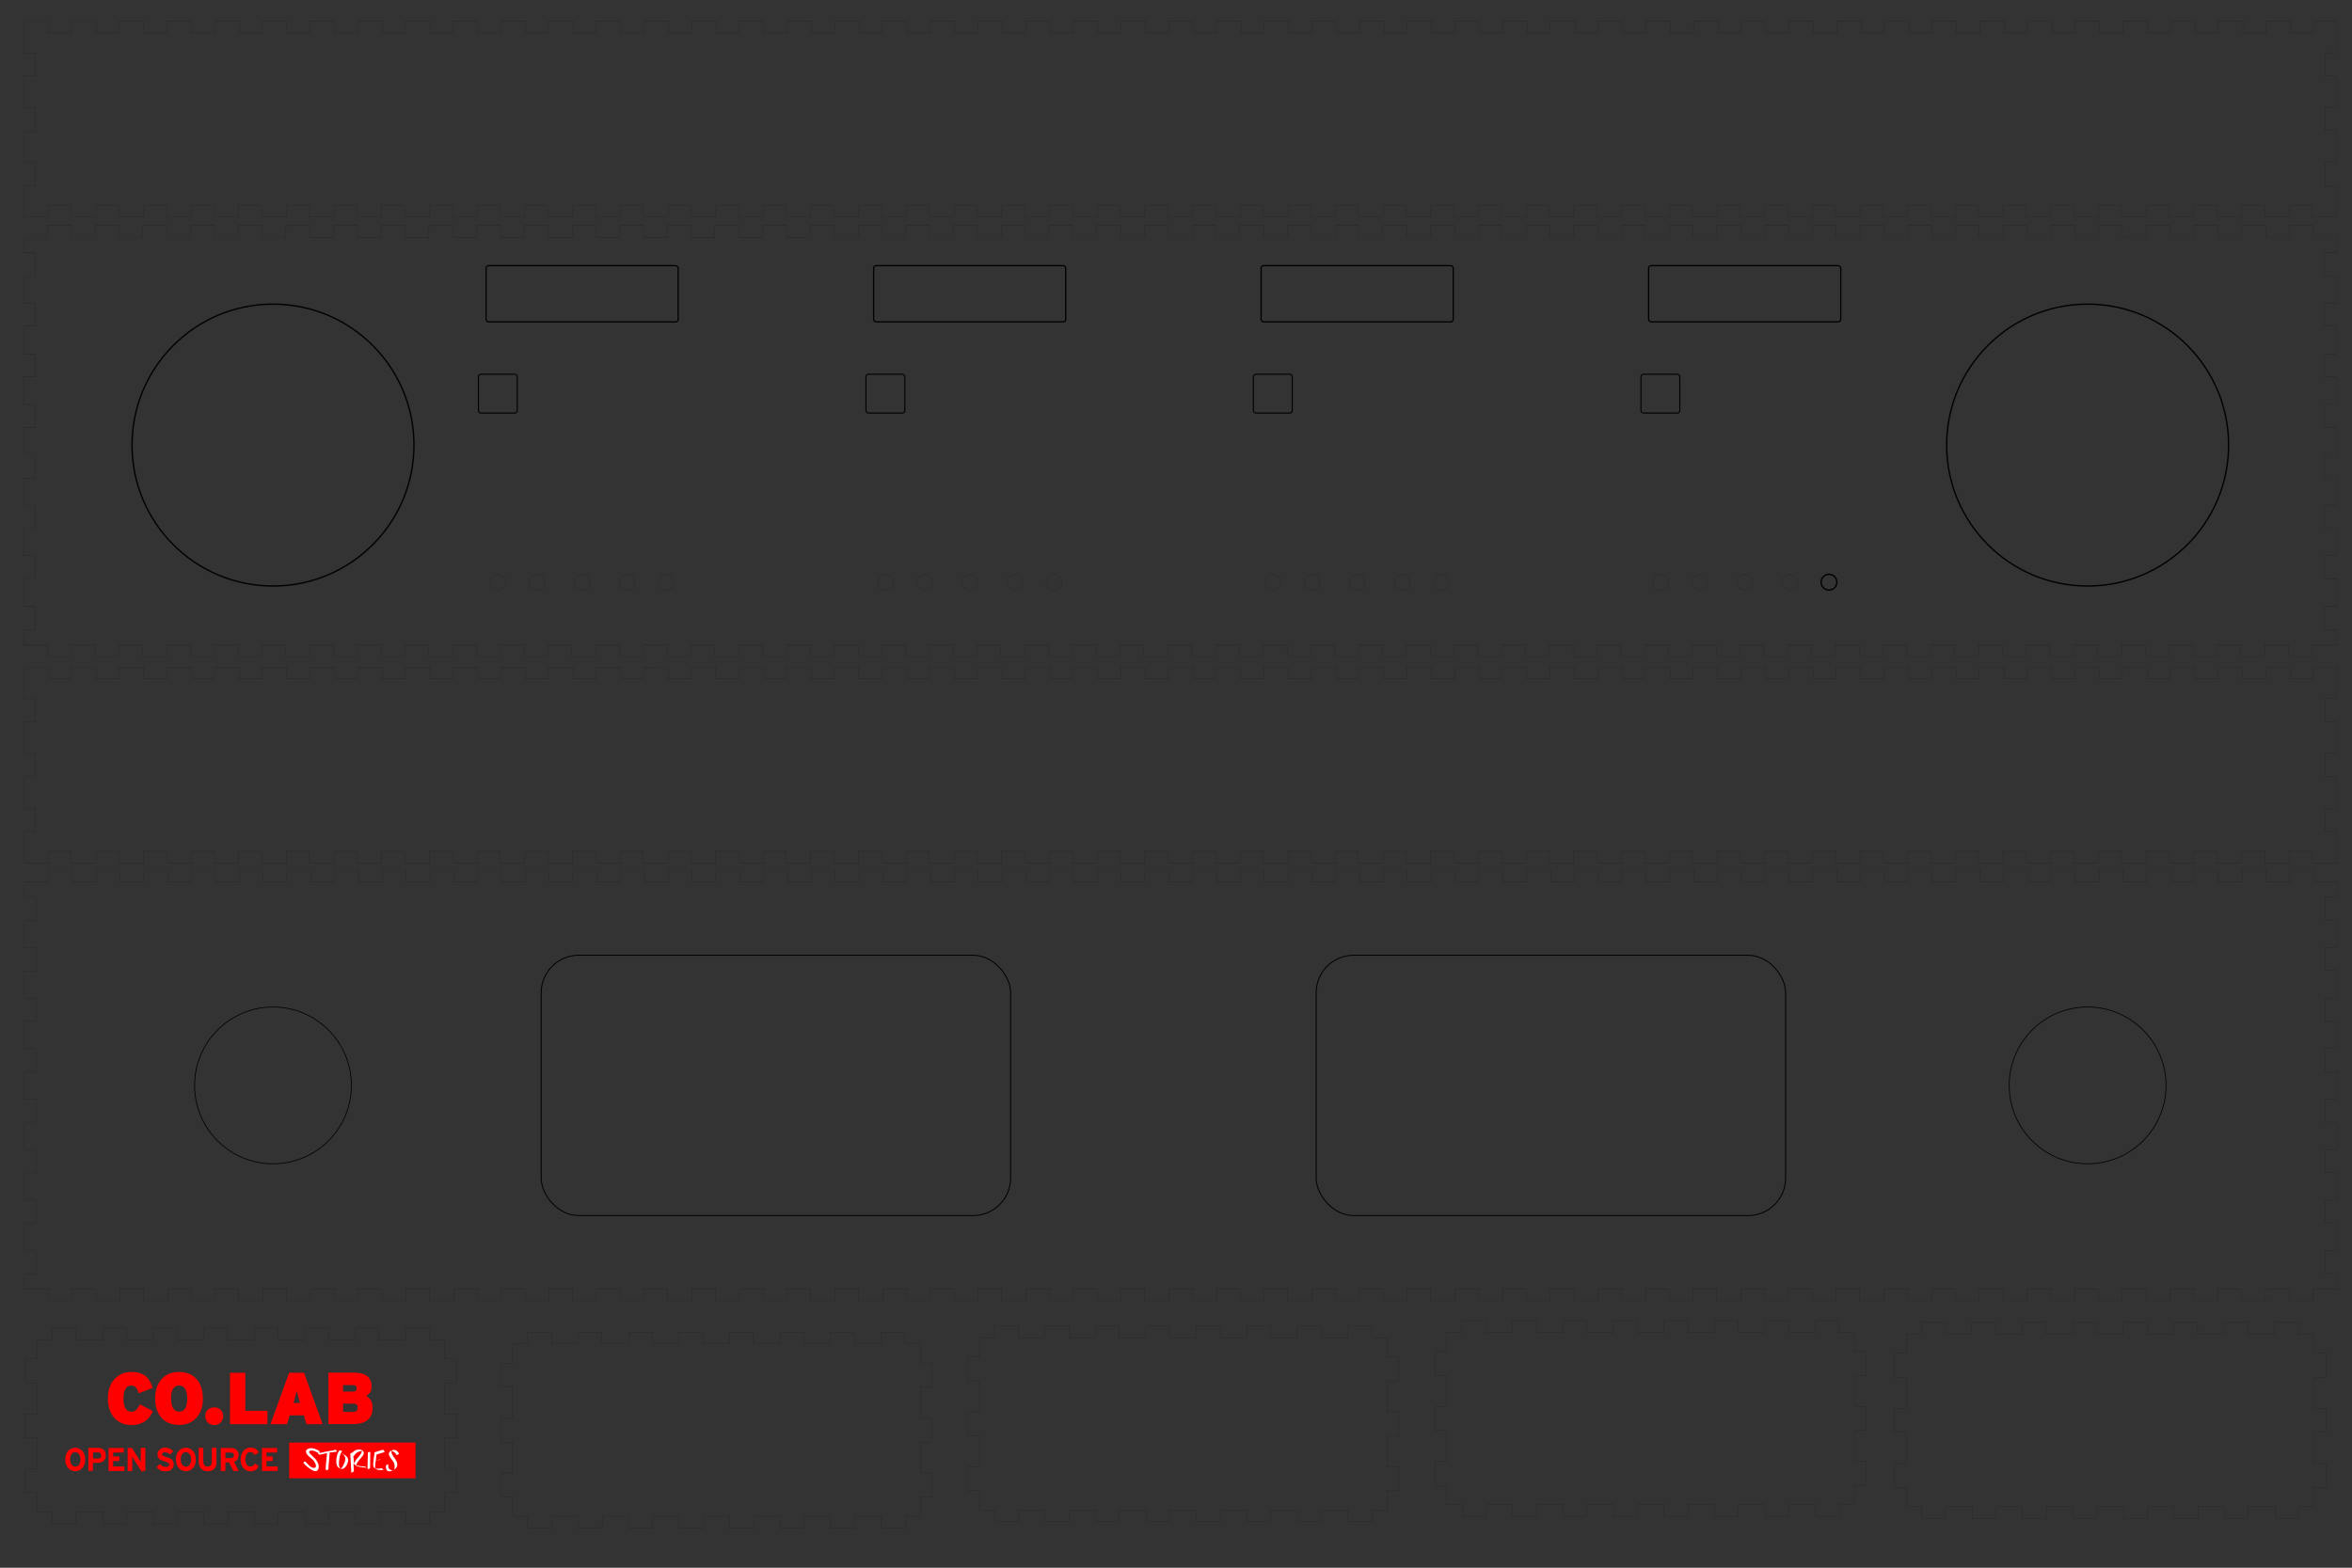 <?xml version="1.0" encoding="UTF-8" standalone="no"?>
<!-- Generator: Adobe Illustrator 22.1.0, SVG Export Plug-In . SVG Version: 6.00 Build 0)  -->

<svg
   xmlns:dc="http://purl.org/dc/elements/1.1/"
   xmlns:cc="http://creativecommons.org/ns#"
   xmlns:rdf="http://www.w3.org/1999/02/22-rdf-syntax-ns#"
   xmlns:svg="http://www.w3.org/2000/svg"
   xmlns="http://www.w3.org/2000/svg"
   xmlns:sodipodi="http://sodipodi.sourceforge.net/DTD/sodipodi-0.dtd"
   xmlns:inkscape="http://www.inkscape.org/namespaces/inkscape"
   version="1.1"
   id="svg8"
   inkscape:version="0.92.2 5c3e80d, 2017-08-06"
   sodipodi:docname="Gracefirstboxe.svg"
   x="0px"
   y="0px"
   viewBox="0 0 1700.8 1133.9"
   style="enable-background:new 0 0 1700.8 1133.9;"
   xml:space="preserve"><rect x="0" y="0" width="1700.8" height="1133.9" fill="#333333" stroke="none"/><defs
     id="defs1269" /><style
     type="text/css"
     id="style1150">
	.st0{fill:none;stroke:#000000;stroke-width:7.086615e-02;}
	.st1{fill:none;stroke:#000000;stroke-width:7.086615e-02;stroke-linejoin:round;}
	.st2{fill:#FF0000;stroke:#FF0000;stroke-miterlimit:10;}
	.st3{fill:#FFFFFF;stroke:#FF0000;stroke-miterlimit:10;}
	.st4{fill:#FF0000;stroke:#FF0000;}
</style><sodipodi:namedview
     bordercolor="#666666"
     borderopacity="1.0"
     id="base"
     inkscape:current-layer="svg8"
     inkscape:cx="1095.6032"
     inkscape:cy="604.82118"
     inkscape:document-units="mm"
     inkscape:pageopacity="0.0"
     inkscape:pageshadow="2"
     inkscape:window-height="855"
     inkscape:window-maximized="1"
     inkscape:window-width="1396"
     inkscape:window-x="0"
     inkscape:window-y="1"
     inkscape:zoom="0.39830713"
     pagecolor="#ffffff"
     showgrid="false"
     width="600mm"
     inkscape:measure-start="930.247,925.809"
     inkscape:measure-end="911.943,885.098" /><g
     id="layer1"
     transform="translate(0,103)"
     inkscape:groupmode="layer"
     inkscape:label="Layer 1" /><g
     id="g867"
     transform="translate(0,103)"
     inkscape:groupmode="layer"
     inkscape:label="newlayer" /><g
     id="g992"
     inkscape:groupmode="layer"
     inkscape:label="newlayer" /><g
     id="g1102"
     inkscape:groupmode="layer"
     inkscape:label="newlayer" /><g
     id="g1325"
     inkscape:groupmode="layer"
     inkscape:label="newlayer" /><g
     id="g1415"
     inkscape:groupmode="layer"
     inkscape:label="newlayer" /><g
     id="g1551"
     inkscape:groupmode="layer"
     inkscape:label="newlayer" /><g
     id="g1663"
     transform="translate(-143.998,-162.466)"><path
       id="path1553"
       inkscape:connector-curvature="0"
       inkscape:label="part"
       class="st0"
       d="M161,334.1h17.3v-8.5h17.3v8.5h17.2   v-8.5h17.3v8.5h17.2v-8.5h17.3v8.5h17.2v-8.5h17.3v8.5h17.2v-8.5h17.3v8.5h17.2v-8.5H368v8.5h17.2v-8.5h17.3v8.5h17.2v-8.5H437v8.5   h17.2v-8.5h17.3v8.5h17.2v-8.5H506v8.5h17.2v-8.5h17.3v8.5h17.2v-8.5H575v8.5h17.2v-8.5h17.3v8.5h17.2v-8.5H644v8.5h17v-8.5h17.3   v8.5h17.2v-8.5h17.3v8.5H730v-8.5h17.3v8.5h17.2v-8.5h17.3v8.5H799v-8.5h17.3v8.5h17.2v-8.5h17.3v8.5H868v-8.5h17.3v8.5h17.2v-8.5   h17.3v8.5H937v-8.5h17.3v8.5h17.2v-8.5h17.3v8.5h17.2v-8.5h17.3v8.5h17.2v-8.5h17.3v8.5h17.2v-8.5h17.3v8.5h17.2v-8.5h17.3v8.5   h17.2v-8.5h17.3v8.5h17.2v-8.5h17.3v8.5h17.2v-8.5h17.3v8.5h17.2v-8.5h17.3v8.5h17.2v-8.5h17.3v8.5h17.2v-8.5h17.3v8.5h17.2v-8.5   h17.3v8.5h17.2v-8.5h17.3v8.5h17.2v-8.5h17.3v8.5h17.2v-8.5h17.3v8.5h17.2v-8.5h17.3v8.5h17.2v-8.5h17.3v8.5h17.2v-8.5h17.3v8.5   h17.2v-8.5h17.3v8.5h17.2v-8.5h17.3v8.5h17.2v-8.5h17.3v8.5h17.2v-8.5h17.3v8.5h17.2v-8.5h17.3v8.5h17.2v-8.5h17.3v8.5h17.2v-8.5   h17.3v8.5h17.3" /><path
       id="path1555"
       inkscape:connector-curvature="0"
       inkscape:label="part"
       class="st0"
       d="M1833.5,334.1v11.2h-8.5V362h8.5v19.8   h-8.5v16.7h8.5v19.8h-8.5V435h8.5v19.8h-8.5v16.7h8.5v19.8h-8.5V508h8.5v19.8h-8.5v16.7h8.5v19.8h-8.5V581h8.5v20h-8.5v16.7h8.5   v11.2" /><path
       id="path1557"
       inkscape:connector-curvature="0"
       inkscape:label="part"
       class="st0"
       d="M1833.5,628.9h-17.3v8.5h-17.3v-8.5   h-17.2v8.5h-17.3v-8.5h-17.2v8.5h-17.3v-8.5h-17.2v8.5h-17.3v-8.5h-17.2v8.5h-17.3v-8.5h-17.2v8.5h-17.3v-8.5h-17.2v8.5H1592v-8.5   h-17.2v8.5h-17.3v-8.5h-17.2v8.5H1523v-8.5h-17.2v8.5h-17.3v-8.5h-17.2v8.5H1454v-8.5h-17.2v8.5h-17.3v-8.5h-17.2v8.5H1385v-8.5   h-17.2v8.5h-17.3v-8.5h-17.2v8.5H1316v-8.5h-17.2v8.5h-17.3v-8.5h-17.2v8.5H1247v-8.5h-17v8.5h-17.3v-8.5h-17.2v8.5h-17.3v-8.5   H1161v8.5h-17.3v-8.5h-17.2v8.5h-17.3v-8.5H1092v8.5h-17.3v-8.5h-17.2v8.5h-17.3v-8.5H1023v8.5h-17.3v-8.5h-17.2v8.5h-17.3v-8.5   H954v8.5h-17.3v-8.5h-17.2v8.5h-17.3v-8.5H885v8.5h-17.3v-8.5h-17.2v8.5h-17.3v-8.5H816v8.5h-17v-8.5h-17.2v8.5h-17.3v-8.5h-17.2   v8.5H730v-8.5h-17.2v8.5h-17.3v-8.5h-17.2v8.5H661v-8.5h-17.2v8.5h-17.3v-8.5h-17.2v8.5H592v-8.5h-17.2v8.5h-17.3v-8.5h-17.2v8.5   H523v-8.5h-17.2v8.5h-17.3v-8.5h-17.2v8.5H454v-8.5h-17v8.5h-17.3v-8.5h-17.2v8.5h-17.3v-8.5H368v8.5h-17.3v-8.5h-17.2v8.5h-17.3   v-8.5H299v8.5h-17.3v-8.5h-17.2v8.5h-17.3v-8.5H230v8.5h-17.3v-8.5h-17.2v8.5h-17.3v-8.5H161" /><path
       id="path1559"
       inkscape:connector-curvature="0"
       inkscape:label="part"
       class="st0"
       d="M161,628.9v-11.2h8.5V601H161v-19.8   h8.5v-16.7H161v-19.8h8.5V528H161v-19.8h8.5v-16.7H161v-19.8h8.5V455H161v-20h8.5v-16.7H161v-19.8h8.5v-16.7H161V362h8.5v-16.7H161   v-11.2" /></g><g
     id="g1669"
     transform="translate(-13.54,188.822)"><path
       id="path1561"
       inkscape:connector-curvature="0"
       inkscape:label="part"
       class="st0"
       d="M40.4,780.1h10.9v-8.5h17.3v8.5h19.2   v-8.5h17.3v8.5h19.2v-8.5h17.3v8.5h19.2v-8.5h17.3v8.5h19.2v-8.5h17.3v8.5h19.2v-8.5h17.3v8.5h19.2v-8.5h17.3v8.5H307v-8.5h17.3   v8.5h10.9" /><path
       id="path1563"
       inkscape:connector-curvature="0"
       inkscape:label="part"
       class="st0"
       d="M335.2,780.1v14h8.5v17.3h-8.5v22.4   h8.5v17.3h-8.5v22.4h8.5v17.3h-8.5v14" /><path
       id="path1565"
       inkscape:connector-curvature="0"
       inkscape:label="part"
       class="st0"
       d="M335.2,904.8h-10.9v8.5H307v-8.5h-19.2   v8.5h-17.3v-8.5h-19.2v8.5H234v-8.5h-19.2v8.5h-17.3v-8.5h-19.2v8.5H161v-8.5h-19.2v8.5h-17.3v-8.5h-19.2v8.5H87.8v-8.5H68.5v8.5   H51.2v-8.5H40.4" /><path
       id="path1567"
       inkscape:connector-curvature="0"
       inkscape:label="part"
       class="st0"
       d="M40.4,904.8v-14h-8.5v-17.3h8.5v-22.4   h-8.5v-17.3h8.5v-22.4h-8.5v-17.3h8.5v-14" /></g><g
     id="g1651"
     transform="translate(-143.898,20.18)"><path
       id="path1569"
       inkscape:connector-curvature="0"
       inkscape:label="part"
       class="st0"
       d="M161.2,462.2h17.6v8.5h16.7v-8.5h17.8   v8.5H230v-8.5h17.8v8.5h16.7v-8.5h17.8v8.5H299v-8.5h17.8v8.5h16.7v-8.5h17.8v8.5H368v-8.5h17.8v8.5h16.7v-8.5h17.8v8.5H437v-8.5   h17.8v8.5h16.7v-8.5h17.8v8.5H506v-8.5h17.8v8.5h16.7v-8.5h17.8v8.5H575v-8.5h17.8v8.5h16.7v-8.5H627v8.5h16.7v-8.5h17.8v8.5h16.7   v-8.5H696v8.5h16.7v-8.5h17.8v8.5h16.7v-8.5H765v8.5h16.7v-8.5h17.8v8.5h16.7v-8.5H834v8.5h16.7v-8.5h17.8v8.5h16.7v-8.5H903v8.5   h16.7v-8.5h17.8v8.5h16.7v-8.5H972v8.5h16.7v-8.5h17.8v8.5h16.7v-8.5h17.8v8.5h16.7v-8.5h17.8v8.5h16.7v-8.5h17.8v8.5h16.7v-8.5   h17.8v8.5h16.7v-8.5h17.8v8.5h16.7v-8.5h17.8v8.5h16.7v-8.5h17.8v8.5h16.7v-8.5h17.8v8.5h16.7v-8.5h17.8v8.5h16.7v-8.5h17.8v8.5   h16.7v-8.5h17.8v8.5h16.7v-8.5h17.8v8.5h16.7v-8.5h17.8v8.5h16.7v-8.5h17.8v8.5h16.7v-8.5h17.8v8.5h16.7v-8.5h17.8v8.5h16.7v-8.5   h17.8v8.5h16.7v-8.5h17.8v8.5h16.7v-8.5h17.8v8.5h16.7v-8.5h17.8v8.5h16.7v-8.5h17.8v8.5h16.7v-8.5h17.8v8.5h16.7v-8.5h17.8v8.5   h16.7v-8.5h17.6" /><path
       id="path1571"
       inkscape:connector-curvature="0"
       inkscape:label="part"
       class="st0"
       d="M1833.6,462.2V485h-8.5v16.7h8.5v23   h-8.5v16.7h8.5v23h-8.5v16.7h8.5V604" /><path
       id="path1573"
       inkscape:connector-curvature="0"
       inkscape:label="part"
       class="st0"
       d="M1833.6,604H1816v-8.5h-16.7v8.5h-17.8   v-8.5h-16.7v8.5H1747v-8.5h-16.7v8.5h-17.8v-8.5h-16.7v8.5H1678v-8.5h-16.7v8.5h-17.8v-8.5h-16.7v8.5H1609v-8.5h-16.7v8.5h-17.8   v-8.5h-16.7v8.5H1540v-8.5h-16.7v8.5h-17.8v-8.5H1489v8.5h-17.8v-8.5h-16.7v8.5h-17.8v-8.5H1420v8.5h-17.8v-8.5h-16.7v8.5h-17.8   v-8.5H1351v8.5h-17.8v-8.5h-16.7v8.5h-17.8v-8.5H1282v8.5h-17.8v-8.5h-16.7v8.5h-17.8v-8.5H1213v8.5h-17.8v-8.5h-16.7v8.5h-17.8   v-8.5H1144v8.5h-17.8v-8.5h-16.7v8.5H1092v-8.5h-16.7v8.5h-17.8v-8.5h-16.7v8.5H1023v-8.5h-16.7v8.5h-17.8v-8.5h-16.7v8.5H954v-8.5   h-16.7v8.5h-17.8v-8.5h-16.7v8.5H885v-8.5h-16.7v8.5h-17.8v-8.5h-16.7v8.5H816v-8.5h-16.7v8.5h-17.8v-8.5h-16.7v8.5H747v-8.5h-16.7   v8.5h-17.8v-8.5H696v8.5h-17.8v-8.5h-16.7v8.5h-17.8v-8.5H627v8.5h-17.8v-8.5h-16.7v8.5h-17.8v-8.5H558v8.5h-17.8v-8.5h-16.7v8.5   h-17.8v-8.5H489v8.5h-17.8v-8.5h-16.7v8.5h-17.8v-8.5H420v8.5h-17.8v-8.5h-16.7v8.5h-17.8v-8.5H351v8.5h-17.8v-8.5h-16.7v8.5H299   v-8.5h-16.7v8.5h-17.8v-8.5h-16.7v8.5H230v-8.5h-16.7v8.5h-17.8v-8.5h-16.7v8.5h-17.6" /><path
       id="path1575"
       inkscape:connector-curvature="0"
       inkscape:label="part"
       class="st0"
       d="M161.2,604v-22.8h8.5v-16.7h-8.5v-23   h8.5v-16.7h-8.5v-23h8.5V485h-8.5v-22.8" /></g><g
     id="g1645"
     transform="translate(-627.068,189.88)"><path
       id="path1577"
       inkscape:connector-curvature="0"
       inkscape:label="part"
       class="st0"
       d="m 997.7,782.1 h 10.9 v -8.5 h 17.3 v 8.5 h 19.2 v -8.5 h 17.3 v 8.5 h 19.2 v -8.5 h 17.3 v 8.5 h 19.2 v -8.5 h 17.3 v 8.5 h 19.2 v -8.5 h 17.3 v 8.5 h 19.2 v -8.5 h 17.3 v 8.5 h 19.2 v -8.5 h 17.3 v 8.5 h 19.2 v -8.5 h 17.3 v 8.5 h 10.9" /><path
       id="path1579"
       inkscape:connector-curvature="0"
       inkscape:label="part"
       class="st0"
       d="m 1292.5,782.1 v 14 h 8.5 v 17.3 h -8.5 v 22.4 h 8.5 v 17.3 h -8.5 v 22.4 h 8.5 v 17.3 h -8.5 v 14" /><path
       id="path1581"
       inkscape:connector-curvature="0"
       inkscape:label="part"
       class="st0"
       d="m 1292.5,906.8 h -10.9 v 8.5 h -17.3 v -8.5 h -19.2 v 8.5 h -17.3 v -8.5 h -19.2 v 8.5 h -17.3 v -8.5 H 1172 v 8.5 h -17.3 v -8.5 h -19.2 v 8.5 h -17.3 v -8.5 H 1099 v 8.5 h -17.3 v -8.5 h -19.2 v 8.5 h -17.3 v -8.5 H 1026 v 8.5 h -17.3 v -8.5 h -10.9" /><path
       id="path1583"
       inkscape:connector-curvature="0"
       inkscape:label="part"
       class="st0"
       d="m 997.7,906.8 v -14 h -8.5 v -17.3 h 8.5 v -22.4 h -8.5 v -17.3 h 8.5 v -22.4 h -8.5 v -17.3 h 8.5 v -14" /></g><g
     id="g1639"
     transform="translate(-883.898,-144.582)"><path
       id="path1585"
       inkscape:connector-curvature="0"
       inkscape:label="part"
       class="st0"
       d="M901.2,159.9h17.6v8.5h16.7v-8.5h17.8   v8.5H970v-8.5h17.8v8.5h16.7v-8.5h17.8v8.5h16.7v-8.5h17.8v8.5h16.7v-8.5h17.8v8.5h16.7v-8.5h17.8v8.5h16.7v-8.5h17.8v8.5h16.7   v-8.5h17.8v8.5h16.7v-8.5h17.8v8.5h16.7v-8.5h17.8v8.5h16.7v-8.5h17.8v8.5h16.7v-8.5h17.8v8.5h16.7v-8.5h17.8v8.5h16.7v-8.5h17.8   v8.5h16.7v-8.5h17.8v8.5h16.7v-8.5h17.8v8.5h16.7v-8.5h17.8v8.5h16.7v-8.5h17.8v8.5h16.7v-8.5h17.8v8.5h16.7v-8.5h17.8v8.5h16.7   v-8.5h17.8v8.5h16.7v-8.5h17.8v8.5h16.7v-8.5h17.8v8.5h16.7v-8.5h17.8v8.5h16.7v-8.5h17.8v8.5h16.7v-8.5h17.8v8.5h16.7v-8.5h17.8   v8.5h16.7v-8.5h17.8v8.5h16.7v-8.5h17.8v8.5h16.7v-8.5h17.8v8.5h16.7v-8.5h17.8v8.5h16.7v-8.5h17.8v8.5h16.7v-8.5h17.8v8.5h16.7   v-8.5h17.8v8.5h16.7v-8.5h17.8v8.5h16.7v-8.5h17.8v8.5h16.7v-8.5h17.8v8.5h16.7v-8.5h17.8v8.5h16.7v-8.5h17.8v8.5h16.7v-8.5h17.8   v8.5h16.7v-8.5h17.8v8.5h16.7v-8.5h17.8v8.5h16.7v-8.5h17.8v8.5h16.7v-8.5h17.8v8.5h16.7v-8.5h17.8v8.5h16.7v-8.5h17.8v8.5h16.7   v-8.5h17.8v8.5h16.7v-8.5h17.6" /><path
       id="path1587"
       inkscape:connector-curvature="0"
       inkscape:label="part"
       class="st0"
       d="M2573.6,159.9v22.8h-8.5v16.7h8.5v23   h-8.5v16.7h8.5v23h-8.5v16.7h8.5v22.8" /><path
       id="path1589"
       inkscape:connector-curvature="0"
       inkscape:label="part"
       class="st0"
       d="M2573.6,301.7H2556v-8.5h-16.7v8.5   h-17.8v-8.5h-16.7v8.5H2487v-8.5h-16.7v8.5h-17.8v-8.5h-16.7v8.5H2418v-8.5h-16.7v8.5h-17.8v-8.5h-16.7v8.5H2349v-8.5h-16.7v8.5   h-17.8v-8.5h-16.7v8.5H2280v-8.5h-16.7v8.5h-17.8v-8.5H2229v8.5h-17.8v-8.5h-16.7v8.5h-17.8v-8.5H2160v8.5h-17.8v-8.5h-16.7v8.5   h-17.8v-8.5H2091v8.5h-17.8v-8.5h-16.7v8.5h-17.8v-8.5H2022v8.5h-17.8v-8.5h-16.7v8.5h-17.8v-8.5H1953v8.5h-17.8v-8.5h-16.7v8.5   h-17.8v-8.5H1884v8.5h-17.8v-8.5h-16.7v8.5H1832v-8.5h-16.7v8.5h-17.8v-8.5h-16.7v8.5H1763v-8.5h-16.7v8.5h-17.8v-8.5h-16.7v8.5   H1694v-8.5h-16.7v8.5h-17.8v-8.5h-16.7v8.5H1625v-8.5h-16.7v8.5h-17.8v-8.5h-16.7v8.5H1556v-8.5h-16.7v8.5h-17.8v-8.5h-16.7v8.5   H1487v-8.5h-16.7v8.5h-17.8v-8.5H1436v8.5h-17.8v-8.5h-16.7v8.5h-17.8v-8.5H1367v8.5h-17.8v-8.5h-16.7v8.5h-17.8v-8.5H1298v8.5   h-17.8v-8.5h-16.7v8.5h-17.8v-8.5H1229v8.5h-17.8v-8.5h-16.7v8.5h-17.8v-8.5H1160v8.5h-17.8v-8.5h-16.7v8.5h-17.8v-8.5H1091v8.5   h-17.8v-8.5h-16.7v8.5H1039v-8.5h-16.7v8.5h-17.8v-8.5h-16.7v8.5H970v-8.5h-16.7v8.5h-17.8v-8.5h-16.7v8.5h-17.6" /><path
       id="path1591"
       inkscape:connector-curvature="0"
       inkscape:label="part"
       class="st0"
       d="M901.2,301.7v-22.8h8.5v-16.7h-8.5v-23   h8.5v-16.7h-8.5v-23h8.5v-16.7h-8.5V160" /></g><g
     id="g1657"
     transform="translate(-143.798,201.943)"><path
       id="path1593"
       inkscape:connector-curvature="0"
       inkscape:label="part"
       class="st0"
       d="M161.4,435.7h17.3v-8.5H196v8.5h17.2   v-8.5h17.3v8.5h17.2v-8.5H265v8.5h17.2v-8.5h17.3v8.5h17.2v-8.5H334v8.5h17.2v-8.5h17.3v8.5h17.2v-8.5H403v8.5h17.2v-8.5h17.3v8.5   h17.2v-8.5H472v8.5h17v-8.5h17.3v8.5h17.2v-8.5h17.3v8.5H558v-8.5h17.3v8.5h17.2v-8.5h17.3v8.5H627v-8.5h17.3v8.5h17.2v-8.5h17.3   v8.5H696v-8.5h17.3v8.5h17.2v-8.5h17.3v8.5H765v-8.5h17.3v8.5h17.2v-8.5h17.3v8.5H834v-8.5h17.3v8.5h17.2v-8.5h17.3v8.5H903v-8.5   h17v8.5h17.2v-8.5h17.3v8.5h17.2v-8.5H989v8.5h17.2v-8.5h17.3v8.5h17.2v-8.5h17.3v8.5h17.2v-8.5h17.3v8.5h17.2v-8.5h17.3v8.5h17.2   v-8.5h17.3v8.5h17.2v-8.5h17.3v8.5h17.2v-8.5h17.3v8.5h17.2v-8.5h17.3v8.5h17.2v-8.5h17.3v8.5h17.2v-8.5h17.3v8.5h17.2v-8.5h17.3   v8.5h17.2v-8.5h17.3v8.5h17.2v-8.5h17.3v8.5h17.2v-8.5h17.3v8.5h17.2v-8.5h17.3v8.5h17.2v-8.5h17.3v8.5h17.2v-8.5h17.3v8.5h17.2   v-8.5h17.3v8.5h17.2v-8.5h17.3v8.5h17.2v-8.5h17.3v8.5h17.2v-8.5h17.3v8.5h17.2v-8.5h17.3v8.5h17.2v-8.5h17.3v8.5h17.2v-8.5h17.3   v8.5h17.3" /><path
       id="path1595"
       inkscape:connector-curvature="0"
       inkscape:label="part"
       class="st0"
       d="M1833.8,435.7v11.2h-8.5v16.7h8.5v19.8   h-8.5v16.7h8.5v19.8h-8.5v16.7h8.5v19.8h-8.5v16.7h8.5V593h-8.5v16.7h8.5v19.8h-8.5v16.7h8.5V666h-8.5v16.7h8.5v19.8h-8.5v16.7h8.5   v11.2" /><path
       id="path1597"
       inkscape:connector-curvature="0"
       inkscape:label="part"
       class="st0"
       d="M1833.8,730.5h-17.3v8.5h-17.3v-8.5   H1782v8.5h-17.3v-8.5h-17.2v8.5h-17.3v-8.5H1713v8.5h-17.3v-8.5h-17.2v8.5h-17.3v-8.5H1644v8.5h-17.3v-8.5h-17.2v8.5h-17.3v-8.5   H1575v8.5h-17.3v-8.5h-17.2v8.5h-17.3v-8.5H1506v8.5h-17.3v-8.5h-17.2v8.5h-17.3v-8.5H1437v8.5h-17.3v-8.5h-17.2v8.5h-17.3v-8.5   H1368v8.5h-17v-8.5h-17.2v8.5h-17.3v-8.5h-17.2v8.5H1282v-8.5h-17.2v8.5h-17.3v-8.5h-17.2v8.5H1213v-8.5h-17.2v8.5h-17.3v-8.5   h-17.2v8.5H1144v-8.5h-17.2v8.5h-17.3v-8.5h-17.2v8.5H1075v-8.5h-17v8.5h-17.3v-8.5h-17.2v8.5h-17.3v-8.5H989v8.5h-17.3v-8.5h-17.2   v8.5h-17.3v-8.5H920v8.5h-17.3v-8.5h-17.2v8.5h-17.3v-8.5H851v8.5h-17.3v-8.5h-17.2v8.5h-17.3v-8.5H782v8.5h-17.3v-8.5h-17.2v8.5   h-17.3v-8.5H713v8.5h-17.3v-8.5h-17.2v8.5h-17.3v-8.5H644v8.5h-17.3v-8.5h-17.2v8.5h-17.3v-8.5H575v8.5h-17v-8.5h-17.2v8.5h-17.3   v-8.5h-17.2v8.5H489v-8.5h-17.2v8.5h-17.3v-8.5h-17.2v8.5H420v-8.5h-17.2v8.5h-17.3v-8.5h-17.2v8.5H351v-8.5h-17.2v8.5h-17.3v-8.5   h-17.2v8.5H282v-8.5h-17v8.5h-17.3v-8.5h-17.2v8.5h-17.3v-8.5H196v8.5h-17.3v-8.5h-17.3" /><path
       id="path1599"
       inkscape:connector-curvature="0"
       inkscape:label="part"
       class="st0"
       d="M161.4,730.5v-11.2h8.5v-16.7h-8.5   v-19.8h8.5v-16.7h-8.5v-19.8h8.5v-16.7h-8.5v-19.8h8.5V593h-8.5v-19.8h8.5v-16.7h-8.5v-19.8h8.5V520h-8.5v-19.8h8.5v-16.7h-8.5   v-19.8h8.5V447h-8.5v-11.2" /></g><circle
     cy="321.909"
     cx="197.415"
     class="st1"
     id="path1690"
     style="fill:none;stroke:#000000;stroke-width:0.973"
     r="101.939" /><circle
     cy="321.909"
     cx="1509.615"
     class="st1"
     id="circle1692"
     style="fill:none;stroke:#000000;stroke-width:0.973"
     r="101.939" /><rect
     x="209.6"
     y="1043.9"
     class="st2"
     width="90.4"
     height="24.8"
     id="rect1218" /><g
     id="g1230"><path
       class="st3"
       d="M243.1,1050.5c0.8-0.1,1.3-0.6,0.8-1.4c-0.1-0.1-0.1-0.2-0.2-0.3c-0.5-0.8-2.1-1-2.6-0.3   c-1.3,0.2-2.5,0.4-3.7,0.6c-0.2,0-0.3,0-0.5,0.1c-1.8,0.3-3.5,0.7-5.3,1.1c0.1-0.5-0.1-1-0.7-1.4c-2.2-1.3-4.7-2.4-7.3-1.8   c-1.9,0.4-3.3,1.7-2.7,3.7c0.8,2.5,4,4.1,5.6,6.1c1,1.2,3,5.3-0.5,4.1c-1.6-0.5-3.4-2.7-4.5-3.9c-1.3-1.4-3.4,0.3-2.1,1.8   c2,2.2,10.1,9.6,11.5,2.9c0.5-2.3-0.8-4.8-2.2-6.6c-1-1.2-2.3-2.2-3.3-3.3c-1.1-1.1-2.7-2.4,0.5-2.2c1.3,0.1,2.5,0.8,3.6,1.4l0,0   c-0.1,0.7,1.3,1.8,2.3,1.5c1.4-0.4,2.7-0.7,4.1-1c-0.2,3.6-0.8,7.2-0.9,10.8c-0.1,1.9,2.9,1.8,3,0.1c0.1-3.8,0.7-7.6,0.9-11.5   C240.3,1050.9,241.7,1050.7,243.1,1050.5z"
       id="path1220" /><path
       class="st3"
       d="M247.3,1050.7c0.1-0.2,0.3-0.4,0.4-0.6c0.4,0,0.7,0,0.6-0.1c-0.1-0.2-0.1-0.3-0.2-0.5   c-0.2-0.5-2.4-1.3-2.8-0.9c-2.3,2.1-3,7.6-2.4,10.6c0.4,2.2,2.2,3.6,4.4,3.7c2.8,0.1,4.9-4.3,5-6.7   C252.3,1053.3,249.7,1051.8,247.3,1050.7z M249.1,1056.3c-0.1,0.8-2,5.6-3.2,5.4c0.3,0-0.3-2.1-0.3-2.3c-0.1-1.2,0.1-2.4,0.2-3.6   c0.2-1.2,0.4-2.9,1-4.2C248.5,1052.6,249.5,1054,249.1,1056.3z"
       id="path1222" /><path
       class="st3"
       d="M265.5,1050.7c-0.1,3.5-0.1,6.9-0.2,10.4c-0.4-0.4-1.1-0.9-1.4-0.9c-1.5-0.2-3.6-0.1-5-0.7   c-0.9,0.1-1-0.1-0.6-0.5c0.3-0.3,0.5-0.6,0.6-1c0.4-0.6,0.9-1.2,1.3-1.8c1.2-1.5,4.1-3.9,3.2-6.2c-0.6-1.6-2.6-2.2-4.1-2.1   c-1.9,0.1-3.5,0.9-4.8,2.3c-0.8,0.2-1.7,0.7-1.7,1.2c0.3,4.3,0.5,8.5,0.7,12.8c-0.1,0.1-0.1,0.2-0.1,0.3c-0.1,0.4,0,0.7,0.2,1   c0.2,0.5,2.8-0.7,2.8-1.3c-0.1-1.5-0.1-3-0.2-4.4c1.9,1.9,7.2,2.1,8.9,2.3l0,0l0,0c0,1.4,3,0.9,3-0.2c0.1-3.8,0.1-7.6,0.2-11.5   C268.5,1049.2,265.5,1049.6,265.5,1050.7z M256.3,1056.7c-0.1-1.1-0.1-2.1-0.2-3.2c0.1,0,0.2-0.1,0.3-0.2c0.7-1.3,1.7-2.2,3-2.8   c0.5-0.2,1.1-0.4,1.7-0.5l0,0c-0.1,0.4-0.2,0.8-0.5,1.1C259.5,1053.2,257.3,1054.7,256.3,1056.7z"
       id="path1224" /><path
       class="st3"
       d="M284.4,1050.5c1,0.6,1.5,1.3,2,2.4c0.2,0.4,2.9-0.9,2.7-1.5c-0.9-2.1-2.8-3.7-5.2-3.1   c-1.1,0.3-2.8,1.2-3.1,2.5c-0.7,2.6,2.6,5.3,3.6,7.4c0.6,1.4,1.3,6.1-1.9,4.4c-1.5-0.8-1.4-2.7-1.1-4.1c0.1-0.4-2.5,0.5-2.7,1.3   c-0.4,2.3,0.1,4.9,2.9,4.9c1.7,0,3.8-1.2,5-2.4c2.1-2.2,1.1-5-0.3-7.2c-0.9-1.3-2.8-3.3-2.7-5.1   C283.8,1050.1,284.1,1050.3,284.4,1050.5z"
       id="path1226" /><path
       class="st3"
       d="M272.8,1052.4c1.7-0.5,3.4-1.1,5.2-1.6c1.4-0.4,0-2.4-0.9-2.6c-0.1,0-0.2,0-0.2-0.1c-0.5-0.1-0.8,0-1,0.2   c-1.6,0.5-3.2,1-4.8,1.5c-0.3-0.2-0.5-0.2-0.5-0.2c0,0.2-0.1,0.3-0.1,0.5c-0.3,0.2-0.3,0.6-0.2,1c-0.3,1.7-0.5,3.5-0.7,5.2   c-0.1,1.7-0.7,3.8,0.4,5.3c1.9,2.5,5.4,2.4,8.2,1.9c0.1,0-1.4-2.1-2.2-2c-1.2,0.2-2.8,0.4-4.2,0.2c-0.2-1.2,0.2-2.7,0.2-3.8   c0-0.3,0-0.5,0.1-0.8l0,0c1.2-0.2,2.4-0.6,3.5-1.3c0.2-0.1,0.4-0.3,0.3-0.5c0-0.2-0.4-0.3-0.5-0.3c-0.7-0.1-1.5,0.1-2.1,0.5   c-0.1,0-0.1,0.1-0.1,0.1s0,0-0.1,0l-0.2,0.1c-0.1,0-0.1,0-0.2,0.1c-0.1,0-0.3,0,0,0c-0.1,0-0.3,0-0.4,0.1   C272.4,1054.7,272.6,1053.6,272.8,1052.4z"
       id="path1228" /></g><g
     id="g1252"><path
       class="st4"
       d="M60.6,1058.9c-0.3,1-0.8,1.8-1.4,2.5c-0.6,0.7-1.3,1.3-2.1,1.6c-0.8,0.4-1.7,0.6-2.7,0.6s-1.9-0.2-2.7-0.6   s-1.5-0.9-2.1-1.6s-1-1.5-1.4-2.5c-0.3-1-0.5-2.1-0.5-3.3c0-1.2,0.2-2.3,0.5-3.3s0.8-1.8,1.4-2.5c0.6-0.7,1.3-1.3,2.1-1.6   s1.7-0.6,2.7-0.6s1.9,0.2,2.7,0.6s1.5,0.9,2.1,1.6s1,1.5,1.4,2.5c0.3,1,0.5,2.1,0.5,3.3S60.9,1057.9,60.6,1058.9z M58.4,1053.2   c-0.2-0.7-0.5-1.3-0.9-1.8s-0.8-0.9-1.4-1.2c-0.5-0.3-1.1-0.4-1.7-0.4c-0.6,0-1.2,0.1-1.7,0.4s-1,0.6-1.3,1.1   c-0.4,0.5-0.7,1.1-0.9,1.8c-0.2,0.7-0.3,1.5-0.3,2.4s0.1,1.7,0.3,2.4c0.2,0.7,0.5,1.3,0.9,1.8s0.8,0.9,1.4,1.2   c0.5,0.3,1.1,0.4,1.7,0.4c0.6,0,1.2-0.1,1.7-0.4s1-0.6,1.3-1.1c0.4-0.5,0.7-1.1,0.9-1.8c0.2-0.7,0.3-1.5,0.3-2.4   S58.6,1053.9,58.4,1053.2z"
       id="path1232" /><path
       class="st4"
       d="M75.6,1054.8c-0.3,0.6-0.6,1.1-1.1,1.5s-1,0.7-1.6,0.9c-0.6,0.2-1.3,0.3-2.1,0.3h-4.1v5.8h-2.3v-15.6H71   c0.7,0,1.4,0.1,2,0.3c0.6,0.2,1.1,0.5,1.6,0.9c0.4,0.4,0.8,0.9,1,1.5c0.3,0.6,0.4,1.3,0.4,2.1C76,1053.5,75.9,1054.2,75.6,1054.8z    M72.9,1050.7c-0.5-0.5-1.1-0.7-1.9-0.7h-4.2v5.4H71c0.9,0,1.6-0.2,2-0.7s0.7-1.1,0.7-2C73.6,1051.8,73.3,1051.2,72.9,1050.7z"
       id="path1234" /><path
       class="st4"
       d="M79,1063.4v-15.6h10v2.3h-7.7v3.8h4.5v2.3h-4.5v4.9h8.1v2.3L79,1063.4L79,1063.4z"
       id="path1236" /><path
       class="st4"
       d="M102.4,1063.4l-6.2-9.8c-0.2-0.3-0.4-0.6-0.6-1s-0.4-0.7-0.5-0.9c0,0.1,0,0.4,0,0.7c0,0.3,0,0.6,0,1   s0,0.7,0,1.1c0,0.3,0,0.6,0,0.8v8.1h-2.3v-15.6h2.4l5.9,9.5c0.1,0.2,0.2,0.3,0.3,0.6c0.1,0.2,0.2,0.4,0.4,0.6   c0.1,0.2,0.2,0.4,0.3,0.6c0.1,0.2,0.2,0.3,0.2,0.4c0-0.1,0-0.4,0-0.7c0-0.3,0-0.7,0-1c0-0.4,0-0.7,0-1.1s0-0.6,0-0.9v-8.1h2.3v15.6   h-2.2V1063.4z"
       id="path1238" /><path
       class="st4"
       d="M124.8,1060.9c-0.2,0.6-0.6,1.1-1,1.5c-0.5,0.4-1.1,0.7-1.8,1c-0.7,0.2-1.6,0.3-2.6,0.3   c-1.1,0-2.2-0.2-3.1-0.7s-1.8-1.1-2.4-1.8l1.7-1.6c0.5,0.6,1.1,1,1.9,1.4c0.7,0.3,1.5,0.5,2.2,0.5c2.2,0,3.2-0.8,3.2-2.3   c0-0.3-0.1-0.6-0.2-0.8c-0.1-0.2-0.3-0.5-0.6-0.7s-0.6-0.4-1.1-0.6c-0.4-0.2-1-0.4-1.7-0.6c-0.8-0.2-1.6-0.5-2.2-0.7   c-0.6-0.3-1.1-0.5-1.5-0.9c-0.4-0.3-0.7-0.7-0.9-1.2c-0.2-0.5-0.3-1.1-0.3-1.8c0-0.7,0.1-1.3,0.4-1.8s0.6-1,1.1-1.4s1-0.7,1.6-0.9   c0.6-0.2,1.3-0.3,2-0.3c1.1,0,2,0.2,2.8,0.6s1.6,0.9,2.3,1.6l-1.7,1.7c-0.5-0.5-1-0.9-1.6-1.1s-1.3-0.4-2-0.4c-0.9,0-1.6,0.2-2,0.6   s-0.6,0.8-0.6,1.4c0,0.3,0.1,0.5,0.2,0.7s0.3,0.4,0.5,0.6c0.3,0.2,0.6,0.4,1,0.5c0.4,0.2,1,0.4,1.7,0.6c0.8,0.2,1.5,0.5,2.1,0.7   c0.6,0.3,1.1,0.6,1.6,0.9c0.4,0.4,0.8,0.8,1,1.3s0.3,1.1,0.3,1.8C125.2,1059.6,125.1,1060.3,124.8,1060.9z"
       id="path1240" /><path
       class="st4"
       d="M140.6,1058.9c-0.3,1-0.8,1.8-1.4,2.5c-0.6,0.7-1.3,1.3-2.1,1.6c-0.8,0.4-1.7,0.6-2.7,0.6s-1.9-0.2-2.7-0.6   s-1.5-0.9-2.1-1.6s-1-1.5-1.4-2.5c-0.3-1-0.5-2.1-0.5-3.3c0-1.2,0.2-2.3,0.5-3.3s0.8-1.8,1.4-2.5c0.6-0.7,1.3-1.3,2.1-1.6   s1.7-0.6,2.7-0.6s1.9,0.2,2.7,0.6s1.5,0.9,2.1,1.6s1,1.5,1.4,2.5c0.3,1,0.5,2.1,0.5,3.3S141,1057.9,140.6,1058.9z M138.4,1053.2   c-0.2-0.7-0.5-1.3-0.9-1.8s-0.8-0.9-1.4-1.2c-0.5-0.3-1.1-0.4-1.7-0.4c-0.6,0-1.2,0.1-1.7,0.4s-1,0.6-1.3,1.1   c-0.4,0.5-0.7,1.1-0.9,1.8c-0.2,0.7-0.3,1.5-0.3,2.4s0.1,1.7,0.3,2.4c0.2,0.7,0.5,1.3,0.9,1.8s0.8,0.9,1.4,1.2   c0.5,0.3,1.1,0.4,1.7,0.4c0.6,0,1.2-0.1,1.7-0.4s1-0.6,1.3-1.1c0.4-0.5,0.7-1.1,0.9-1.8c0.2-0.7,0.3-1.5,0.3-2.4   S138.6,1053.9,138.4,1053.2z"
       id="path1242" /><path
       class="st4"
       d="M154.6,1061.9c-1,1.2-2.5,1.7-4.5,1.7c-1.9,0-3.4-0.6-4.4-1.8c-1-1.2-1.5-2.9-1.5-5v-9.1h2.3v9   c0,1.5,0.3,2.6,0.9,3.4c0.6,0.8,1.5,1.1,2.7,1.1s2.2-0.4,2.7-1.1c0.6-0.7,0.9-1.8,0.9-3.3v-9.2h2.3v9.1   C156.2,1059.1,155.7,1060.8,154.6,1061.9z"
       id="path1244" /><path
       class="st4"
       d="M171.1,1055.5c-0.6,0.8-1.5,1.3-2.5,1.5l3.2,6.4h-2.7l-3.1-6.2h-3.5v6.2h-2.3v-15.6h6.9c0.7,0,1.3,0.1,1.9,0.3   c0.6,0.2,1.1,0.5,1.6,0.8c0.5,0.4,0.8,0.9,1.1,1.5s0.4,1.3,0.4,2.1C172,1053.7,171.7,1054.7,171.1,1055.5z M168.9,1050.7   c-0.5-0.4-1.1-0.6-1.9-0.6h-4.5v5h4.5c0.8,0,1.4-0.2,1.9-0.6s0.7-1,0.7-1.9C169.7,1051.7,169.4,1051.1,168.9,1050.7z"
       id="path1246" /><path
       class="st4"
       d="M184.3,1062.9c-0.9,0.5-2,0.8-3.2,0.8c-1,0-1.9-0.2-2.7-0.6s-1.5-0.9-2.1-1.7c-0.6-0.7-1-1.6-1.3-2.5   c-0.3-1-0.5-2.1-0.5-3.3c0-1.2,0.2-2.3,0.5-3.2c0.3-1,0.8-1.8,1.3-2.6c0.6-0.7,1.3-1.3,2.1-1.7c0.8-0.4,1.7-0.6,2.7-0.6   c1.3,0,2.4,0.2,3.2,0.7c0.9,0.5,1.6,1.2,2.1,2.2l-2.1,1.3c-0.4-0.6-0.8-1.1-1.3-1.4s-1.1-0.5-1.9-0.5c-1.4,0-2.4,0.5-3.1,1.5   c-0.7,1-1.1,2.4-1.1,4.2c0,1.8,0.4,3.1,1.1,4.2c0.7,1,1.8,1.5,3.1,1.5c0.8,0,1.5-0.2,2-0.5s1-0.8,1.4-1.5l1.9,1.3   C186,1061.7,185.2,1062.4,184.3,1062.9z"
       id="path1248" /><path
       class="st4"
       d="M189.9,1063.4v-15.6h10v2.3h-7.7v3.8h4.5v2.3h-4.5v4.9h8.1v2.3L189.9,1063.4L189.9,1063.4z"
       id="path1250" /></g><g
     id="g1266"><path
       class="st4"
       d="M107.9,1024.3c-0.8,1.1-1.8,2.1-3,3s-2.6,1.6-4.2,2.1s-3.5,0.8-5.6,0.8c-2.7,0-5.1-0.5-7.1-1.4   c-2.1-0.9-3.8-2.3-5.2-3.9c-1.4-1.7-2.5-3.6-3.2-5.9c-0.7-2.3-1.1-4.8-1.1-7.5c0-2.9,0.4-5.5,1.2-7.8c0.8-2.3,1.9-4.3,3.4-5.9   c1.5-1.6,3.2-2.8,5.2-3.7s4.3-1.3,6.7-1.3c2.2,0,4.1,0.2,5.7,0.7s3,1.2,4.1,2.1c1.2,0.9,2.1,2,2.9,3.4c0.8,1.3,1.5,2.8,2.1,4.5   l-9.1,3.6c-0.3-0.8-0.6-1.6-1-2.3c-0.3-0.7-0.7-1.3-1.2-1.7c-0.4-0.5-1-0.8-1.6-1.1s-1.3-0.4-2.1-0.4c-1,0-1.9,0.3-2.7,0.8   c-0.8,0.5-1.4,1.2-1.9,2.1c-0.5,0.9-0.9,1.9-1.1,3.1c-0.2,1.2-0.3,2.5-0.3,4c0,1.4,0.1,2.7,0.3,3.9s0.6,2.3,1.1,3.2   s1.1,1.6,1.9,2.1s1.7,0.8,2.8,0.8c0.8,0,1.5-0.1,2.1-0.3s1.1-0.5,1.6-1c0.5-0.4,0.9-1,1.4-1.6c0.4-0.6,0.9-1.4,1.4-2.3l8.5,4.5   C109.4,1022,108.7,1023.2,107.9,1024.3z"
       id="path1254" /><path
       class="st4"
       d="M145,1019.4c-0.8,2.3-2,4.3-3.5,5.9s-3.3,2.8-5.3,3.6c-2.1,0.8-4.3,1.2-6.8,1.2s-4.7-0.4-6.8-1.2   c-2.1-0.8-3.8-2-5.3-3.6c-1.5-1.6-2.6-3.5-3.4-5.8s-1.2-5-1.2-8s0.4-5.7,1.2-8s2-4.3,3.5-5.9c1.5-1.6,3.3-2.8,5.3-3.6   c2.1-0.8,4.3-1.2,6.8-1.2c2.5,0,4.7,0.4,6.8,1.2s3.8,2,5.3,3.6s2.6,3.5,3.4,5.8c0.8,2.3,1.2,5,1.2,8   C146.3,1014.4,145.9,1017.1,145,1019.4z M134.2,1004.1c-1.1-1.7-2.7-2.5-4.7-2.5s-3.6,0.8-4.7,2.5s-1.6,4.1-1.6,7.4   s0.6,5.8,1.7,7.5s2.7,2.5,4.7,2.5c2,0,3.6-0.8,4.7-2.5c1.1-1.7,1.6-4.1,1.6-7.4S135.3,1005.8,134.2,1004.1z"
       id="path1256" /><path
       class="st4"
       d="M159.2,1028.5c-1.1,1.1-2.5,1.7-4.3,1.7s-3.1-0.6-4.3-1.7c-1.1-1.1-1.7-2.5-1.7-4.3c0-1.8,0.6-3.1,1.7-4.2   c1.1-1.1,2.5-1.6,4.3-1.6s3.1,0.5,4.3,1.6c1.1,1.1,1.7,2.5,1.7,4.2S160.4,1027.4,159.2,1028.5z"
       id="path1258" /><path
       class="st4"
       d="M166.8,1029.6v-36.2h10.1v27.5h16v8.7H166.8z"
       id="path1260" /><path
       class="st4"
       d="M222,1029.6l-2-6.4h-10.9l-2,6.4h-10.8l13.1-36.2h10.1l13.1,36.2H222z M216.9,1012.9c-0.3-1.2-0.6-2.2-0.8-3.1   c-0.2-0.9-0.5-1.6-0.6-2.3c-0.2-0.7-0.4-1.3-0.5-1.9c-0.1-0.6-0.3-1.2-0.4-1.8c-0.1,0.6-0.2,1.2-0.4,1.8c-0.1,0.6-0.3,1.2-0.5,1.9   s-0.4,1.5-0.6,2.3c-0.2,0.9-0.5,1.9-0.8,3l-0.7,2.4h6L216.9,1012.9z"
       id="path1262" /><path
       class="st4"
       d="M265.7,1026.5c-2.2,2-5.7,3-10.2,3H238v-36.2h17.5c4.5,0,7.7,0.8,9.7,2.4c2,1.6,3,4,3,7c0,2-0.4,3.5-1.3,4.5   c-0.8,1-1.9,1.9-3.1,2.6c1.7,0.7,2.9,1.7,3.8,3s1.3,3,1.3,5C269.1,1021.6,267.9,1024.5,265.7,1026.5z M257.7,1002.1   c-0.4-0.6-1.3-0.8-2.5-0.8h-7.6v5.7h7.6c1.2,0,2-0.3,2.5-0.8s0.7-1.2,0.7-2.1C258.4,1003.3,258.2,1002.7,257.7,1002.1z    M258.3,1015.6c-0.6-0.6-1.5-0.9-2.7-0.9h-8v7h7.9c1.2,0,2.2-0.3,2.7-1c0.6-0.7,0.9-1.5,0.9-2.6   C259.2,1017,258.9,1016.2,258.3,1015.6z"
       id="path1264" /></g><g
     id="g1645-7"
     transform="translate(-289.498,185.343)"><path
       id="path1577-9"
       inkscape:connector-curvature="0"
       inkscape:label="part"
       class="st0"
       d="m 997.7,782.1 h 10.9 v -8.5 h 17.3 v 8.5 h 19.2 v -8.5 h 17.3 v 8.5 h 19.2 v -8.5 h 17.3 v 8.5 h 19.2 v -8.5 h 17.3 v 8.5 h 19.2 v -8.5 h 17.3 v 8.5 h 19.2 v -8.5 h 17.3 v 8.5 h 19.2 v -8.5 h 17.3 v 8.5 h 19.2 v -8.5 h 17.3 v 8.5 h 10.9" /><path
       id="path1579-3"
       inkscape:connector-curvature="0"
       inkscape:label="part"
       class="st0"
       d="m 1292.5,782.1 v 14 h 8.5 v 17.3 h -8.5 v 22.4 h 8.5 v 17.3 h -8.5 v 22.4 h 8.5 v 17.3 h -8.5 v 14" /><path
       id="path1581-8"
       inkscape:connector-curvature="0"
       inkscape:label="part"
       class="st0"
       d="m 1292.5,906.8 h -10.9 v 8.5 h -17.3 v -8.5 h -19.2 v 8.5 h -17.3 v -8.5 h -19.2 v 8.5 h -17.3 v -8.5 H 1172 v 8.5 h -17.3 v -8.5 h -19.2 v 8.5 h -17.3 v -8.5 H 1099 v 8.5 h -17.3 v -8.5 h -19.2 v 8.5 h -17.3 v -8.5 H 1026 v 8.5 h -17.3 v -8.5 h -10.9" /><path
       id="path1583-0"
       inkscape:connector-curvature="0"
       inkscape:label="part"
       class="st0"
       d="m 997.7,906.8 v -14 h -8.5 v -17.3 h 8.5 v -22.4 h -8.5 v -17.3 h 8.5 v -22.4 h -8.5 v -17.3 h 8.5 v -14" /></g><g
     id="g1645-2"
     transform="translate(48.596,181.493)"><path
       id="path1577-4"
       inkscape:connector-curvature="0"
       inkscape:label="part"
       class="st0"
       d="m 997.7,782.1 h 10.9 v -8.5 h 17.3 v 8.5 h 19.2 v -8.5 h 17.3 v 8.5 h 19.2 v -8.5 h 17.3 v 8.5 h 19.2 v -8.5 h 17.3 v 8.5 h 19.2 v -8.5 h 17.3 v 8.5 h 19.2 v -8.5 h 17.3 v 8.5 h 19.2 v -8.5 h 17.3 v 8.5 h 19.2 v -8.5 h 17.3 v 8.5 h 10.9" /><path
       id="path1579-8"
       inkscape:connector-curvature="0"
       inkscape:label="part"
       class="st0"
       d="m 1292.5,782.1 v 14 h 8.5 v 17.3 h -8.5 v 22.4 h 8.5 v 17.3 h -8.5 v 22.4 h 8.5 v 17.3 h -8.5 v 14" /><path
       id="path1581-3"
       inkscape:connector-curvature="0"
       inkscape:label="part"
       class="st0"
       d="m 1292.5,906.8 h -10.9 v 8.5 h -17.3 v -8.5 h -19.2 v 8.5 h -17.3 v -8.5 h -19.2 v 8.5 h -17.3 v -8.5 H 1172 v 8.5 h -17.3 v -8.5 h -19.2 v 8.5 h -17.3 v -8.5 H 1099 v 8.5 h -17.3 v -8.5 h -19.2 v 8.5 h -17.3 v -8.5 H 1026 v 8.5 h -17.3 v -8.5 h -10.9" /><path
       id="path1583-9"
       inkscape:connector-curvature="0"
       inkscape:label="part"
       class="st0"
       d="m 997.7,906.8 v -14 h -8.5 v -17.3 h 8.5 v -22.4 h -8.5 v -17.3 h 8.5 v -22.4 h -8.5 v -17.3 h 8.5 v -14" /></g><g
     id="g1645-2-0"
     transform="translate(380.802,182.843)"><path
       id="path1577-4-5"
       inkscape:connector-curvature="0"
       inkscape:label="part"
       class="st0"
       d="m 997.7,782.1 h 10.9 v -8.5 h 17.3 v 8.5 h 19.2 v -8.5 h 17.3 v 8.5 h 19.2 v -8.5 h 17.3 v 8.5 h 19.2 v -8.5 h 17.3 v 8.5 h 19.2 v -8.5 h 17.3 v 8.5 h 19.2 v -8.5 h 17.3 v 8.5 h 19.2 v -8.5 h 17.3 v 8.5 h 19.2 v -8.5 h 17.3 v 8.5 h 10.9" /><path
       id="path1579-8-2"
       inkscape:connector-curvature="0"
       inkscape:label="part"
       class="st0"
       d="m 1292.5,782.1 v 14 h 8.5 v 17.3 h -8.5 v 22.4 h 8.5 v 17.3 h -8.5 v 22.4 h 8.5 v 17.3 h -8.5 v 14" /><path
       id="path1581-3-2"
       inkscape:connector-curvature="0"
       inkscape:label="part"
       class="st0"
       d="m 1292.5,906.8 h -10.9 v 8.5 h -17.3 v -8.5 h -19.2 v 8.5 h -17.3 v -8.5 h -19.2 v 8.5 h -17.3 v -8.5 H 1172 v 8.5 h -17.3 v -8.5 h -19.2 v 8.5 h -17.3 v -8.5 H 1099 v 8.5 h -17.3 v -8.5 h -19.2 v 8.5 h -17.3 v -8.5 H 1026 v 8.5 h -17.3 v -8.5 h -10.9" /><path
       id="path1583-9-7"
       inkscape:connector-curvature="0"
       inkscape:label="part"
       class="st0"
       d="m 997.7,906.8 v -14 h -8.5 v -17.3 h 8.5 v -22.4 h -8.5 v -17.3 h 8.5 v -22.4 h -8.5 v -17.3 h 8.5 v -14" /></g><circle
     cy="785.043"
     cx="197.415"
     class="st1"
     id="path1690-7"
     style="stroke-width:0.541;fill:none;stroke:#000000"
     r="56.693" /><circle
     cy="785.043"
     cx="1509.615"
     class="st1"
     id="circle1692-9"
     style="stroke-width:0.541;fill:none;stroke:#000000"
     r="56.693" /><rect
     style="fill:none;fill-opacity:1;stroke:#000000;stroke-width:0.686;stroke-linejoin:round;stroke-miterlimit:4;stroke-dasharray:none;stroke-opacity:1"
     id="rect1385"
     width="339.472"
     height="188.291"
     x="391.342"
     y="690.897"
     ry="27.129" /><rect
     style="fill:none;fill-opacity:1;stroke:#000000;stroke-width:0.686;stroke-linejoin:round;stroke-miterlimit:4;stroke-dasharray:none;stroke-opacity:1"
     id="rect1385-0"
     width="339.472"
     height="188.291"
     x="951.764"
     y="690.897"
     ry="27.129" /><circle
     id="circle1733"
     class="st1"
     cx="981.411"
     cy="421.09"
     r="5.7" /><circle
     id="circle1735"
     class="st1"
     cx="948.811"
     cy="421.09"
     r="5.7" /><circle
     id="circle1737"
     class="st1"
     cx="1014.011"
     cy="421.09"
     r="5.7" /><g
     id="g1047"><circle
       r="5.7"
       cy="421.09"
       cx="920.411"
       class="st1"
       id="circle1731" /><circle
       r="5.7"
       cy="421.09"
       cx="1042.311"
       class="st1"
       id="circle1739" /></g><g
     id="g1013"><circle
       r="5.7"
       cy="421.09"
       cx="1200.666"
       class="st1"
       id="circle1743" /><circle
       r="5.7"
       cy="421.09"
       cx="1261.566"
       class="st1"
       id="circle1745" /><circle
       r="5.7"
       cy="421.09"
       cx="1228.966"
       class="st1"
       id="circle1747" /><circle
       r="5.7"
       cy="421.09"
       cx="1294.166"
       class="st1"
       id="circle1749" /><circle
       style="stroke-width:1"
       r="5.7"
       cy="1372.965"
       cx="-203.771"
       class="st1"
       transform="rotate(-80.782)"
       id="circle1751" /></g><g
     id="g984"><circle
       r="5.7"
       cy="421.09"
       cx="360"
       class="st1"
       id="path1700" /><circle
       r="5.7"
       cy="421.09"
       cx="420.9"
       class="st1"
       id="circle1702" /><circle
       r="5.7"
       cy="421.09"
       cx="388.3"
       class="st1"
       id="circle1706" /><circle
       r="5.7"
       cy="421.09"
       cx="453.5"
       class="st1"
       id="circle1708" /><circle
       r="5.7"
       cy="421.09"
       cx="481.9"
       class="st1"
       id="circle1710" /></g><g
     id="g996"><circle
       r="5.7"
       cy="421.09"
       cx="640.255"
       class="st1"
       id="circle1755" /><circle
       r="5.7"
       cy="421.09"
       cx="701.155"
       class="st1"
       id="circle1757" /><circle
       r="5.7"
       cy="421.09"
       cx="668.555"
       class="st1"
       id="circle1759" /><circle
       r="5.7"
       cy="421.09"
       cx="733.755"
       class="st1"
       id="circle1761" /><circle
       r="5.7"
       cy="421.09"
       cx="762.155"
       class="st1"
       id="circle1763" /></g><rect
     style="fill:none;fill-opacity:1;stroke:#000000;stroke-width:0.907;stroke-linejoin:round;stroke-miterlimit:4;stroke-dasharray:none;stroke-opacity:1"
     id="rect1578-7"
     width="138.936"
     height="40.668"
     x="631.737"
     y="192.134"
     ry="1.882" /><rect
     style="fill:none;fill-opacity:1;stroke:#000000;stroke-width:0.779;stroke-linejoin:round;stroke-miterlimit:4;stroke-dasharray:none;stroke-opacity:1"
     id="rect927"
     width="28.082"
     height="28.082"
     x="345.959"
     y="270.67"
     ry="1.775" /><rect
     style="fill:none;fill-opacity:1;stroke:#000000;stroke-width:0.779;stroke-linejoin:round;stroke-miterlimit:4;stroke-dasharray:none;stroke-opacity:1"
     id="rect927-7"
     width="28.082"
     height="28.082"
     x="1186.625"
     y="270.67"
     ry="1.775" /><rect
     style="fill:none;fill-opacity:1;stroke:#000000;stroke-width:0.779;stroke-linejoin:round;stroke-miterlimit:4;stroke-dasharray:none;stroke-opacity:1"
     id="rect927-9"
     width="28.082"
     height="28.082"
     x="626.214"
     y="270.67"
     ry="1.775" /><rect
     style="fill:none;fill-opacity:1;stroke:#000000;stroke-width:0.779;stroke-linejoin:round;stroke-miterlimit:4;stroke-dasharray:none;stroke-opacity:1"
     id="rect927-9-3"
     width="28.082"
     height="28.082"
     x="906.37"
     y="270.67"
     ry="1.775" /><rect
     style="fill:none;fill-opacity:1;stroke:#000000;stroke-width:0.907;stroke-linejoin:round;stroke-miterlimit:4;stroke-dasharray:none;stroke-opacity:1"
     id="rect1578-7-8"
     width="138.936"
     height="40.668"
     x="911.943"
     y="192.134"
     ry="1.882" /><rect
     style="fill:none;fill-opacity:1;stroke:#000000;stroke-width:0.907;stroke-linejoin:round;stroke-miterlimit:4;stroke-dasharray:none;stroke-opacity:1"
     id="rect1578-7-0"
     width="138.936"
     height="40.668"
     x="351.482"
     y="192.134"
     ry="1.882" /><rect
     style="fill:none;fill-opacity:1;stroke:#000000;stroke-width:0.907;stroke-linejoin:round;stroke-miterlimit:4;stroke-dasharray:none;stroke-opacity:1"
     id="rect1578-7-8-2"
     width="138.936"
     height="40.668"
     x="1192.16"
     y="192.134"
     ry="1.882" /></svg>